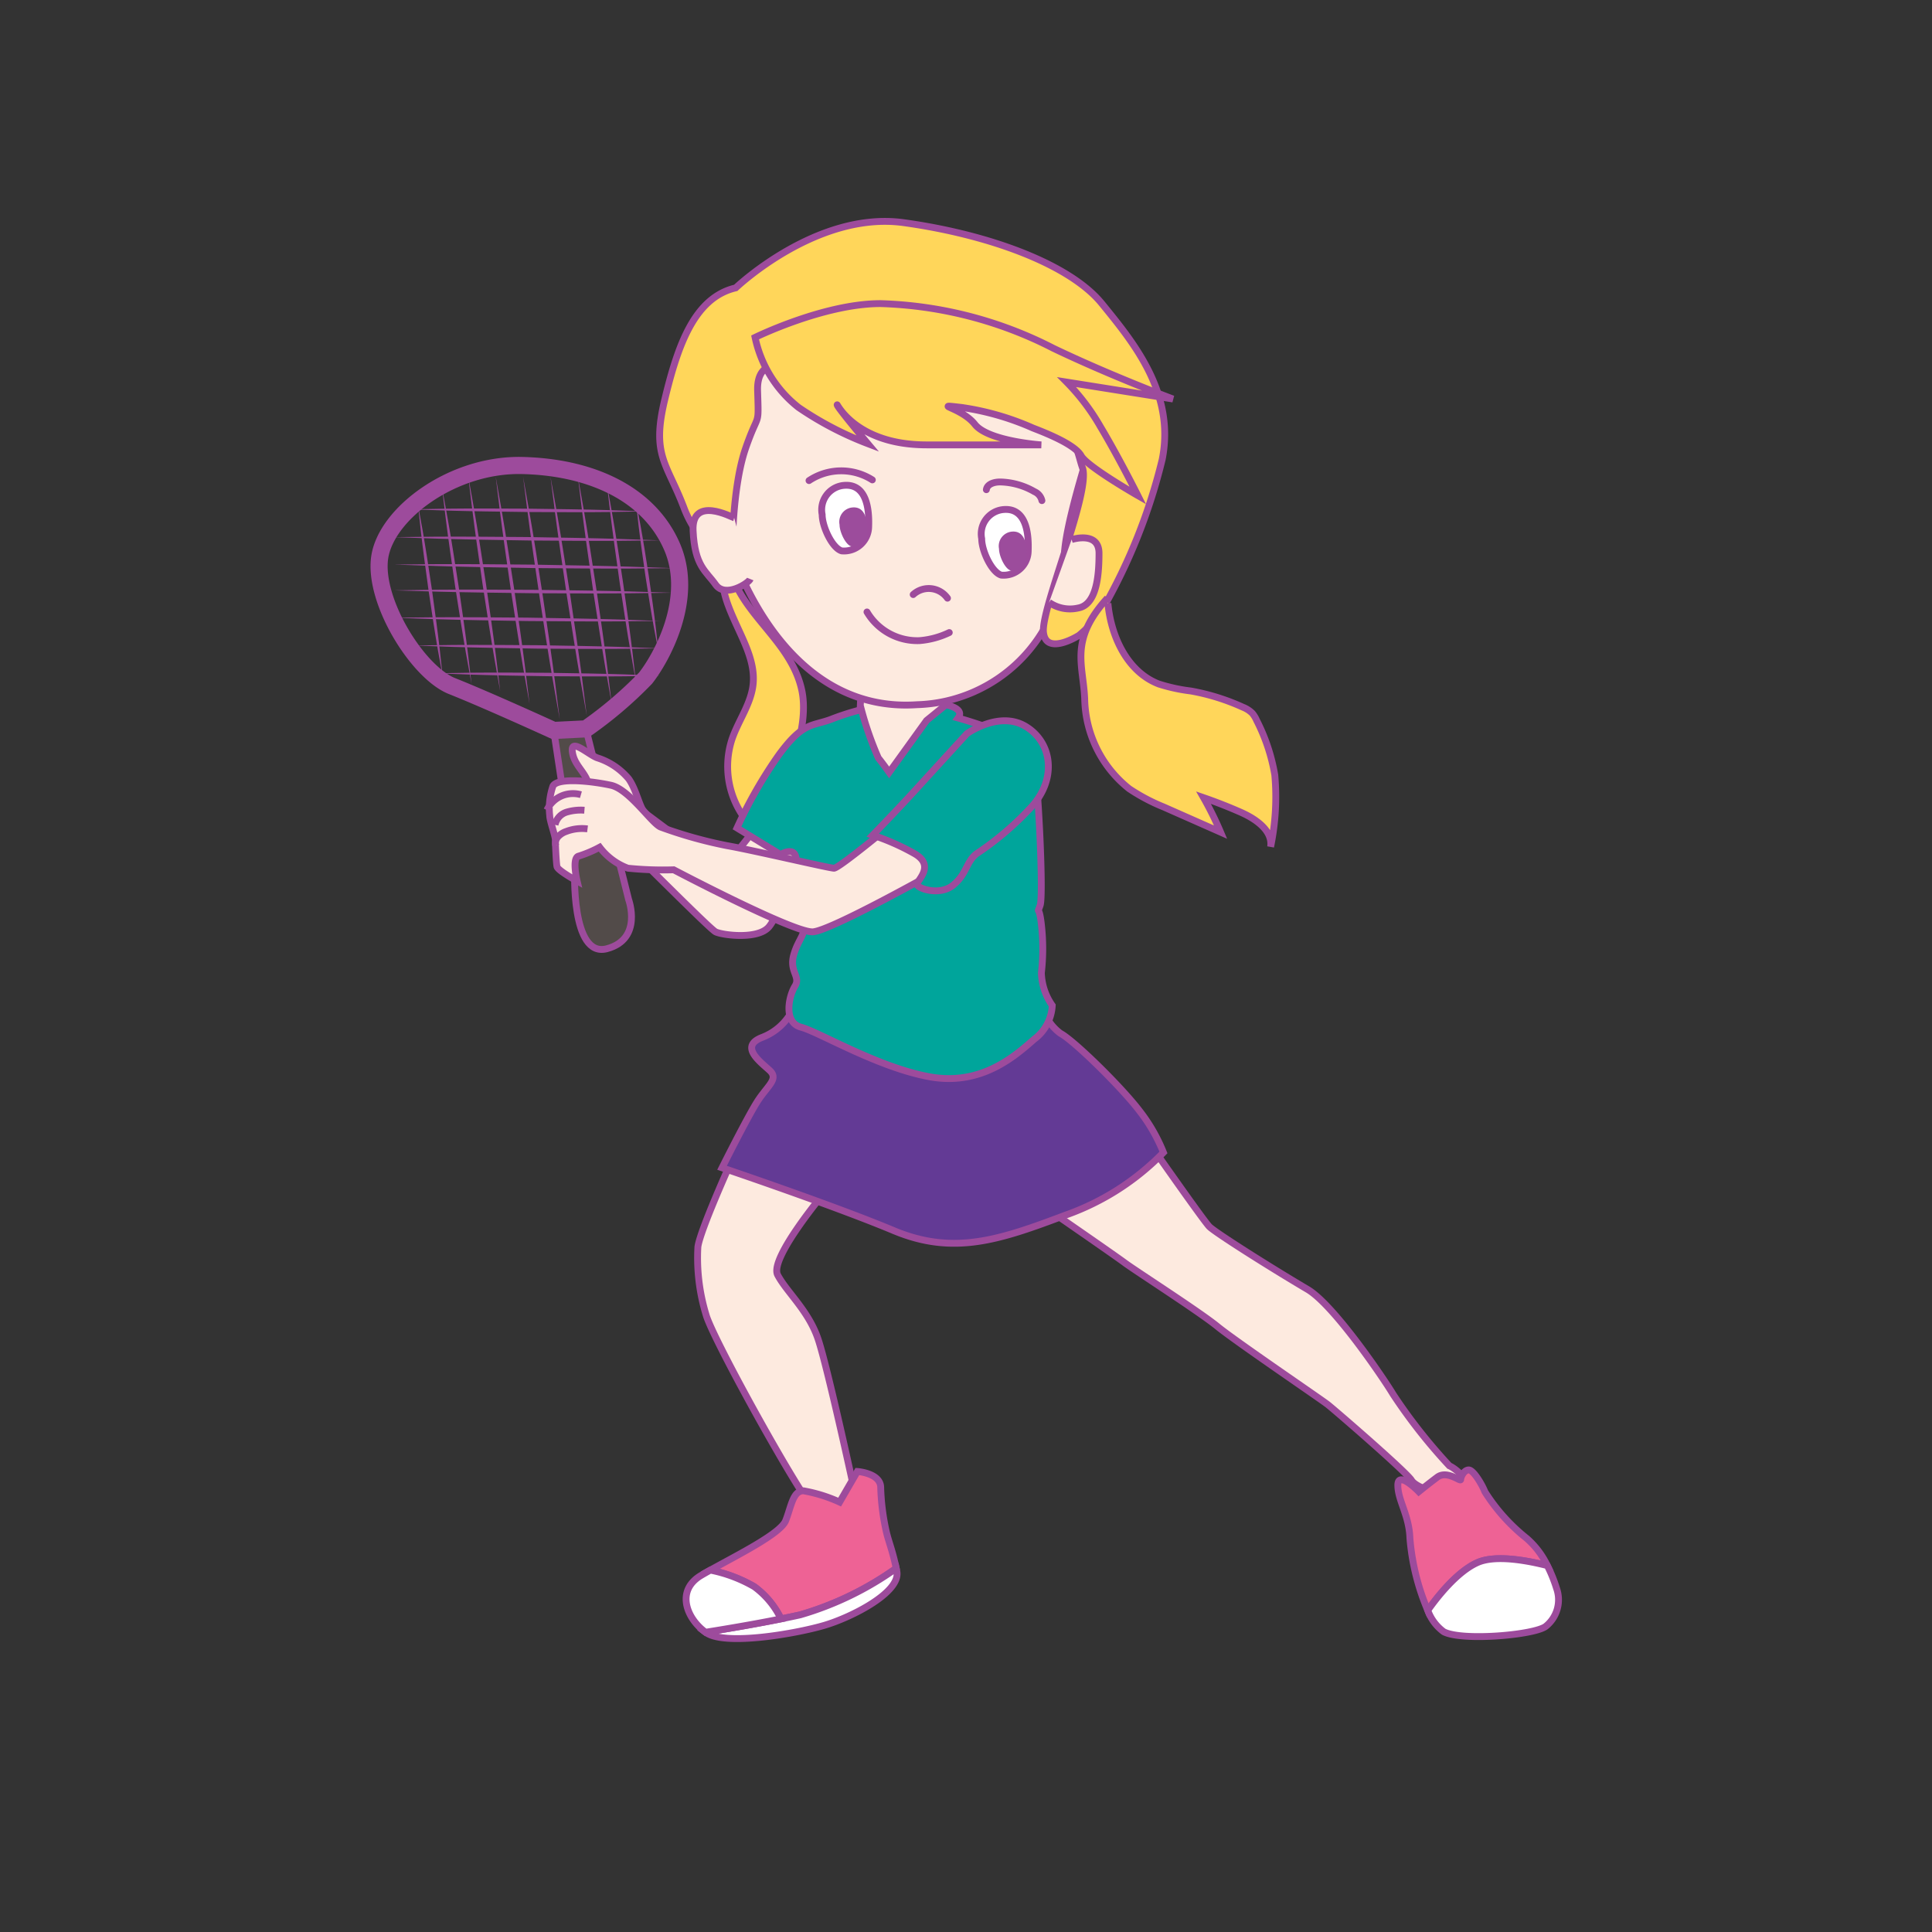 <svg id="word" xmlns="http://www.w3.org/2000/svg" viewBox="0 0 160 160"><rect x="0" y="0" width="160" height="160" fill="#333333" stroke="none"/><defs><style>.cls-1,.cls-7{fill:#fdeadf;}.cls-1,.cls-2,.cls-3,.cls-4,.cls-5,.cls-6,.cls-7,.cls-8,.cls-9{stroke:#9d4b9c;stroke-miterlimit:10;}.cls-1,.cls-2,.cls-3,.cls-4,.cls-5,.cls-6,.cls-7,.cls-8{stroke-width:0.567px;}.cls-2{fill:#633a95;}.cls-3{fill:#ee6295;}.cls-4{fill:#fff;}.cls-5{fill:#524b49;}.cls-6{fill:#ffd65a;}.cls-7{stroke-linecap:round;}.cls-8{fill:#00a59b;}.cls-9{fill:none;stroke-width:1.417px;}.cls-10{fill:#9d4b9c;}.cls-11{fill:#9c4c9c;}</style></defs><path class="cls-1" d="M95.352,94.914s4.335,6.2,4.8,6.67,4.87,3.269,8.138,5.2c2.217,1.312,6.4,7.538,7.071,8.671a45.01,45.01,0,0,0,4.669,5.937c.467.2,2,1.334.867,2s-3.6-.133-4-.8-6.337-5.8-6.937-6.27-7.671-5.27-9.139-6.471-6.87-4.669-7.671-5.269-6.6-4.6-6.6-4.6Z"/><path class="cls-1" d="M68.537,98.449s-4.87,5.736-4.136,7.137,2.535,2.935,3.335,5.27S70.8,123.663,70.8,123.663s-2.2,2.335-3.268,1.468S59,110.856,58.464,108.855a16.15,16.15,0,0,1-.667-5.6c.2-1.4,2.735-7,2.735-7Z"/><path class="cls-2" d="M86.28,83.174a4.049,4.049,0,0,0,1.534,2.4c1.134.6,5.069,4.469,6.537,6.4a14.082,14.082,0,0,1,2,3.468,21.063,21.063,0,0,1-8.138,5.2c-5.47,2.068-9.272,3.335-14.208,1.268s-14.208-5.2-14.208-5.2,2-4,2.869-5.4,1.867-1.935,1.067-2.669-2.535-2-.6-2.734a4.714,4.714,0,0,0,2.6-2.468s6.6,4.335,9.272,4.269S86.28,83.174,86.28,83.174Z"/><path class="cls-3" d="M64.681,134.068a7.146,7.146,0,0,0-2.215-2.667,11.863,11.863,0,0,0-3.637-1.371c2.277-1.268,5.822-3.028,6.239-4.1.467-1.2.6-2.468,1.467-2.468a12.33,12.33,0,0,1,3,.934l1.468-2.535s1.934.133,1.934,1.334a18.927,18.927,0,0,0,.467,3.669c.189.82.508,1.528.814,3.014a26.291,26.291,0,0,1-7.951,3.856C65.752,133.849,65.218,133.96,64.681,134.068Z"/><path class="cls-4" d="M64.681,134.068c.537-.108,1.071-.219,1.588-.333a26.291,26.291,0,0,0,7.951-3.856c.018.085.036.163.053.254.334,1.735-3.735,3.8-6,4.47s-8.2,1.734-9.806.6c-.012-.008-.022-.018-.034-.027,1.352-.214,3.835-.623,6.251-1.108"/><path class="cls-4" d="M58.064,130.467c.23-.137.49-.284.765-.437a11.863,11.863,0,0,1,3.637,1.371,7.146,7.146,0,0,1,2.215,2.667c-2.416.485-4.9.894-6.251,1.108C56.851,134.033,55.945,131.725,58.064,130.467Z"/><path class="cls-3" d="M115.763,123c0-1.267,1.734.534,1.734.534s.734-.6,1.534-1.2,1.935.4,1.935.2.267-.8.667-.8,1.134,1.267,1.334,1.8a15.422,15.422,0,0,0,3.469,3.869,6.944,6.944,0,0,1,1.707,2.257c-1.636-.417-4.282-.916-5.776-.256-1.732.763-3.421,2.962-4.125,3.961a19.182,19.182,0,0,1-1.478-5.962C116.7,125.464,115.763,124.263,115.763,123Z"/><path class="cls-4" d="M122.367,129.4c1.494-.66,4.14-.161,5.776.256a11.872,11.872,0,0,1,.761,1.878,2.823,2.823,0,0,1-.867,3.135c-.868.734-6.938,1.268-8.472.467a3.771,3.771,0,0,1-1.323-1.775C118.946,132.362,120.635,130.163,122.367,129.4Z"/><path class="cls-5" d="M48.525,60.361,52.061,74.5s1.2,3.269-1.8,4.069-2.669-6.6-2.669-6.6L45.857,60.494Z"/><path class="cls-1" d="M62.6,68.566,59.8,72.1s-5.87-4.4-6.337-4.736-.733-1.935-1.4-2.868a5.587,5.587,0,0,0-2.6-1.735c-.734-.267-2.2-1.667-2.068-.533S48.459,63.9,48.725,64.9s.934,3.2,1.868,3.935,8.138,8.072,8.672,8.338,3.468.667,4.4-.4,3-6.8,3-6.8Z"/><path class="cls-1" d="M78.742,56.559s-1.7,6.3-2.1,6.7-4.9,2.8-5.3,1.4,0-8.2,0-8.2Z"/><path class="cls-1" d="M90.249,37.148s-2.2,6.8-2.1,9.1A12.582,12.582,0,0,1,75.941,58.36c-10.306.7-14.508-10.406-15.309-12.507s-1.9-13.308,1.4-15.709,7-4.4,14.308-2.4S90.449,33.046,90.249,37.148Z"/><path class="cls-6" d="M60.932,23.84s6.7-6.4,13.908-5.4,13.808,3.5,16.409,6.7,6.1,7.4,5,12.907a47.358,47.358,0,0,1-5,12.507,10.172,10.172,0,0,1-1.9,2.068s-2.735,1.735-2.935-.267,3.936-11.606,3.235-13.607-.4-4.6-8.7-5.7-15.008-2.6-15.008-2.6-3.3-1.3-3.2,1.9.1,1.6-1,4.8-1.1,8.4-1.1,8.7-2.6-.1-4-3.8-2.7-4.3-1.6-8.905S57.53,24.641,60.932,23.84Z"/><path class="cls-6" d="M91.754,49.962c.251,2.77,1.624,5.7,4.224,6.689a14.44,14.44,0,0,0,2.64.573,17.957,17.957,0,0,1,4.312,1.344,2.311,2.311,0,0,1,.779.5,2.386,2.386,0,0,1,.356.584,15.584,15.584,0,0,1,1.508,4.53,20.291,20.291,0,0,1-.345,5.948c.19-1.345-1.229-2.313-2.471-2.861q-1.517-.669-3.085-1.211a27.252,27.252,0,0,1,1.412,2.857l-4.708-2.082a15.545,15.545,0,0,1-2.866-1.517,9.739,9.739,0,0,1-3.681-7.466c-.13-2.868-1.281-4.828,1.886-8.323"/><path class="cls-6" d="M60.132,46.486c-.757,1.6.077,3.532.806,5.147s1.617,3.286,1.43,5.049c-.171,1.621-1.227,3-1.75,4.545a7.271,7.271,0,0,0,1.5,7.1,5.33,5.33,0,0,1,1.614-2.243c1.91-2.063,3.26-6.18,2.667-8.928-.945-4.382-5.64-6.553-6.121-11.01"/><path class="cls-7" d="M78.467,49.539a1.905,1.905,0,0,0-2.84-.3"/><path class="cls-7" d="M86.287,41.459a1.073,1.073,0,0,0-.618-.743,5.9,5.9,0,0,0-2.783-.8c-.5-.016-1.129.145-1.2.638"/><path class="cls-7" d="M72.243,39.742A4.806,4.806,0,0,0,67,39.8"/><path class="cls-7" d="M78.615,52.386a6.978,6.978,0,0,1-2.471.668A4.845,4.845,0,0,1,71.8,50.681"/><path class="cls-8" d="M79.343,59.46s5.8,1.6,6.2,3,.9,11.607.6,12.507-.1-.2.1,1.6a17.638,17.638,0,0,1,0,4,4.92,4.92,0,0,0,.9,2.7,3.715,3.715,0,0,1-1.5,2.8c-1.6,1.4-4.4,3.9-8.7,3.1s-9.105-3.7-10.606-4.1-1-2.6-.5-3.4-.5-1.2-.1-2.6,1.1-1.7.8-2.9a26.3,26.3,0,0,1-.6-4.9c0-1.3-1.3-.5-1.3-.5l-3.6-2.2a36.964,36.964,0,0,1,3.5-6.1c2-2.7,2.7-2.3,4.3-2.9a20.95,20.95,0,0,1,2.5-.8,27.943,27.943,0,0,0,1.4,4c.4.5.9,1.2.9,1.2l3.1-4.3,1.6-1.3S79.943,58.66,79.343,59.46Z"/><path class="cls-1" d="M73.739,68.365S69.47,71.9,69.07,71.9s-6.6-1.468-8.872-1.868A36.168,36.168,0,0,1,54.729,68.5c-.734-.267-2.6-3.135-4.136-3.469s-4.4-.667-4.8.067a5.672,5.672,0,0,0-.266,2.468c0,.4.467,1.668.467,2s.066,1.868.133,2.2,1.668,1.2,1.668,1.2-.467-1.934.133-2.068a10.017,10.017,0,0,0,1.734-.734A5.2,5.2,0,0,0,51.994,71.9a28.62,28.62,0,0,0,3.8.133S65.8,77.3,67.336,77.17s10.206-5,10.206-5S77.475,69.7,76.474,69.1A7.681,7.681,0,0,0,73.739,68.365Z"/><path class="cls-8" d="M80.076,60.761s2.668-1.934,4.87-.6,2.6,4.336.467,6.67A24.888,24.888,0,0,1,80.877,70.7c-.867.667-.8,1.668-1.935,2.6s-3,.266-3-.067,1.534-1.534-.2-2.535a19.006,19.006,0,0,0-3.469-1.534s2.134-2.2,3.535-3.736S80.076,60.761,80.076,60.761Z"/><path class="cls-1" d="M88.748,44.685s2.268-.733,2.268,1.134-.2,4.269-1.735,4.536a3.032,3.032,0,0,1-2.4-.467"/><path class="cls-1" d="M60.8,42.884c-.193-.052-3.535-1.867-3.4,1.068s1.067,3.335,1.868,4.469,2.735-.134,2.868-.467"/><path class="cls-1" d="M48.657,68.645a3.646,3.646,0,0,0-1.761.211,1.673,1.673,0,0,0-.672.425.815.815,0,0,0-.2.742"/><path class="cls-1" d="M48.4,67.1a4.11,4.11,0,0,0-1.48.159,1.4,1.4,0,0,0-.955,1.055"/><path class="cls-1" d="M48.109,65.814a2.388,2.388,0,0,0-2.816,1.271"/><path class="cls-9" d="M48.525,60.361a33.47,33.47,0,0,0,4.936-4.2c1.268-1.6,4.069-6.537,2.2-10.873s-6.6-6.6-12.407-6.737-11.273,4-11.807,7.6,3.135,9.539,6,10.673,8.405,3.668,8.405,3.668Z"/><path class="cls-10" d="M43.322,39.483s.221,1.25.553,3.125.716,4.384,1.1,6.892c.37,2.511.736,5.023.982,6.911l.395,3.149s-.221-1.25-.553-3.125-.715-4.384-1.1-6.892c-.37-2.512-.736-5.023-.982-6.911Z"/><path class="cls-10" d="M41.053,39.483l.517,2.927c.3,1.758.664,4.107,1.024,6.457.341,2.353.678,4.706.9,6.475s.359,2.951.359,2.951l-.517-2.927c-.3-1.758-.664-4.107-1.024-6.457-.34-2.353-.677-4.706-.9-6.476Z"/><path class="cls-10" d="M38.784,39.483s.2,1.1.491,2.76.629,3.874.968,6.09c.32,2.22.636,4.44.845,6.109s.333,2.784.333,2.784l-.491-2.761c-.285-1.658-.628-3.873-.967-6.09-.32-2.219-.636-4.439-.845-6.108S38.784,39.483,38.784,39.483Z"/><path class="cls-10" d="M36.619,40.45s.183,1.008.459,2.521.584,3.538.9,5.562c.3,2.028.586,4.056.776,5.581l.3,2.545-.459-2.521c-.267-1.514-.584-3.538-.9-5.563-.295-2.027-.585-4.055-.776-5.581S36.619,40.45,36.619,40.45Z"/><path class="cls-10" d="M34.617,41.817l.4,2.2c.229,1.323.5,3.093.761,4.863.245,1.774.486,3.547.638,4.882s.239,2.226.239,2.226l-.4-2.2c-.229-1.323-.5-3.093-.76-4.863-.245-1.774-.486-3.547-.638-4.882Z"/><path class="cls-10" d="M52.661,41.517l.37,1.927c.214,1.157.461,2.706.7,4.255.224,1.553.444,3.106.581,4.275l.213,1.95L54.158,52c-.213-1.157-.46-2.706-.7-4.255-.224-1.553-.444-3.106-.581-4.275Z"/><path class="cls-10" d="M50.26,40.083s.181,1.019.453,2.547.577,3.575.887,5.62c.291,2.049.578,4.1.765,5.638l.3,2.571s-.182-1.019-.454-2.547-.577-3.575-.887-5.621c-.29-2.048-.577-4.1-.764-5.638S50.26,40.083,50.26,40.083Z"/><path class="cls-10" d="M47.86,39.483l.517,2.927c.3,1.758.664,4.107,1.024,6.457.341,2.353.678,4.706.9,6.475l.359,2.951-.517-2.927c-.3-1.758-.664-4.107-1.024-6.457-.34-2.353-.677-4.706-.9-6.476S47.86,39.483,47.86,39.483Z"/><path class="cls-10" d="M45.591,39.483l.548,3.078c.319,1.848.708,4.318,1.093,6.789.365,2.474.727,4.948.97,6.808l.39,3.1-.548-3.078c-.319-1.848-.708-4.319-1.092-6.789-.366-2.474-.727-4.948-.97-6.808S45.591,39.483,45.591,39.483Z"/><path class="cls-10" d="M55.663,49.088l-3.6.048c-2.158.02-5.034.009-7.911-.007-2.877-.034-5.753-.073-7.91-.13l-3.595-.111,3.6-.049c2.158-.02,5.035-.008,7.911.007,2.877.035,5.753.074,7.911.131Z"/><path class="cls-10" d="M54.662,51.424l-3.44.037c-2.064.014-4.816-.006-7.568-.029-2.751-.043-5.5-.09-7.566-.154l-3.438-.121,3.44-.038c2.064-.014,4.816.006,7.568.03,2.751.043,5.5.09,7.566.153Z"/><path class="cls-10" d="M54.662,53.693l-3.18.042c-1.907.017-4.451,0-6.994-.019-2.543-.039-5.086-.082-6.993-.142l-3.178-.117,3.18-.043c1.908-.017,4.451,0,6.994.019,2.543.04,5.086.083,6.993.143Z"/><path class="cls-10" d="M54.662,55.962l-2.893.047c-1.736.02-4.05.008-6.364-.007-2.313-.035-4.627-.074-6.362-.132l-2.891-.112,2.893-.048c1.736-.019,4.05-.007,6.363.008,2.314.036,4.628.075,6.363.132Z"/><path class="cls-10" d="M53.4,42.351l-3.024.053c-1.813.023-4.232.016-6.65,0-2.418-.03-4.835-.065-6.649-.119l-3.022-.106,3.024-.054c1.814-.023,4.232-.015,6.65,0,2.418.031,4.836.065,6.649.119Z"/><path class="cls-10" d="M54.662,44.751l-3.44.037c-2.064.014-4.816-.006-7.568-.029-2.751-.043-5.5-.09-7.566-.154l-3.438-.121,3.44-.038c2.064-.014,4.816.006,7.568.03,2.751.043,5.5.09,7.566.153Z"/><path class="cls-10" d="M55.729,47.053l-3.607.033c-2.164.01-5.049-.014-7.934-.041-2.885-.048-5.77-.1-7.933-.166l-3.605-.126,3.607-.033c2.164-.011,5.049.014,7.934.041,2.885.048,5.77.1,7.933.166Z"/><path class="cls-6" d="M62.533,27.943a9.982,9.982,0,0,0,3.6,5.8,27.433,27.433,0,0,0,5.737,3s-2.435-2.9-2.535-3.2,1.4,3.3,7.4,3.3h9.5s-4.4-.3-5.5-1.7-3.7-1.7-1.1-1.4a22.407,22.407,0,0,1,5.9,1.7c1.3.5,3.5,1.4,4,2.3s4.7,3.3,4.7,3.3-1.6-3.2-3.1-5.7a18.021,18.021,0,0,0-2.8-3.7l8.805,1.4s-5.1-1.9-9.906-4.2a33.431,33.431,0,0,0-14.308-3.7C68.236,25.141,62.533,27.943,62.533,27.943Z"/><path class="cls-4" d="M81.3,44.613a2.025,2.025,0,0,1,1.675-2.4c2.01-.279,2.233,1.954,2.177,3.405a2.038,2.038,0,0,1-2.233,2.01C82.133,47.4,81.3,45.618,81.3,44.613Z"/><path class="cls-11" d="M82.735,45.457a1.2,1.2,0,0,1,.992-1.422c1.191-.165,1.323,1.158,1.29,2.017a1.208,1.208,0,0,1-1.323,1.191C83.231,47.111,82.735,46.052,82.735,45.457Z"/><path class="cls-4" d="M68.088,42.612a2.025,2.025,0,0,1,1.675-2.4c2.009-.279,2.233,1.954,2.177,3.4a2.039,2.039,0,0,1-2.233,2.01C68.925,45.4,68.088,43.617,68.088,42.612Z"/><path class="cls-11" d="M69.528,43.456a1.2,1.2,0,0,1,.992-1.422c1.19-.165,1.322,1.158,1.289,2.017a1.207,1.207,0,0,1-1.322,1.191C70.024,45.11,69.528,44.051,69.528,43.456Z"/></svg>